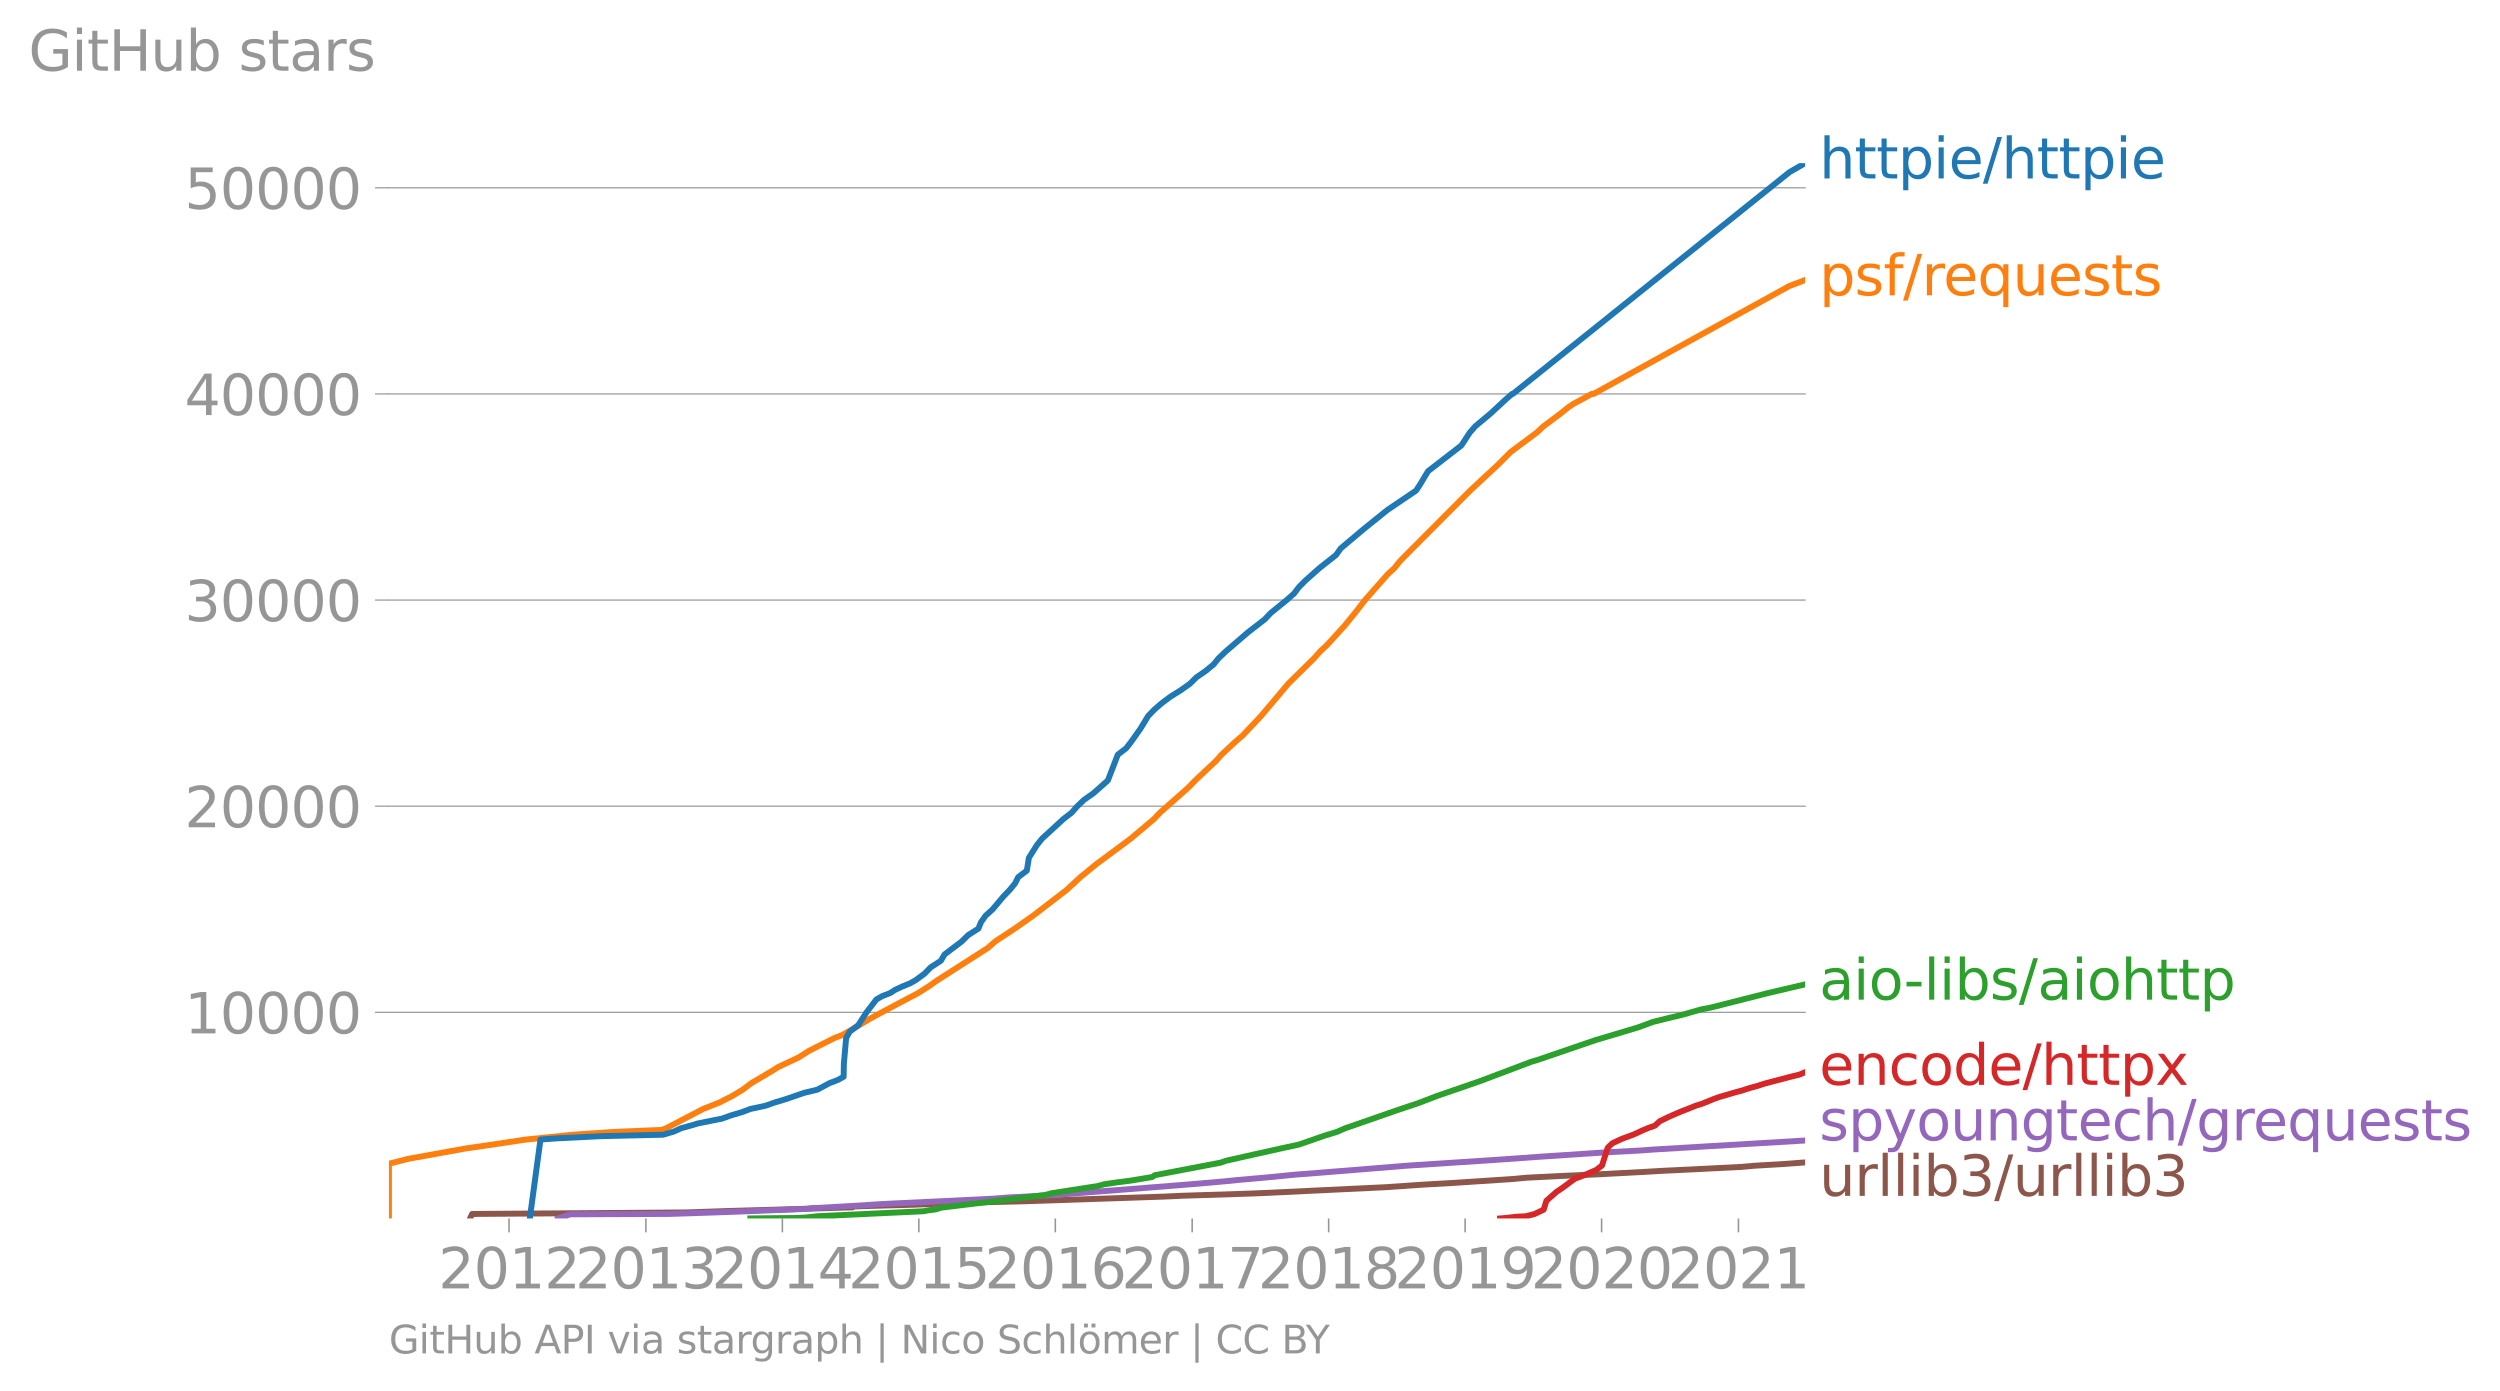 <svg height="467.704" viewBox="0 0 630.412 350.778" width="840.549" xmlns="http://www.w3.org/2000/svg" xmlns:xlink="http://www.w3.org/1999/xlink"><defs><style>*{stroke-linecap:butt;stroke-linejoin:round}</style></defs><g id="figure_1"><path d="M0 350.778h630.412V0H0z" style="fill:none" id="patch_1"/><g id="axes_1"><path d="M98.073 307.246h357.12V41.134H98.073z" style="fill:none" id="patch_2"/><path clip-path="url(#p204805815d)" d="m118.531 307.246.526-1.128 53.905-.38 10.914-.374 13.571-.38 17.567-.54.115-.218 7.25-.219 7.937-.218 7.909-.322 8.215-.265 11.704-.276 35.415-1.19 4.612-.213 16.952-.54 5.25-.22 8.949-.436 20.258-.966 9.459-.65 7.613-.432 14.794-.972 3.425-.327 9.643-.483 8.666-.38 12.21-.65 3.593-.218 4.48-.213 15.253-.759 3.721-.322 7.386-.437 5.223-.39h0" style="fill:none;stroke:#8c564b;stroke-linecap:square;stroke-width:1.5" id="line2d_1"/><g id="matplotlib.axis_1"><g id="xtick_1"><g id="line2d_2"><defs><path d="M0 0v3.5" id="m732277da0e" style="stroke:#969696;stroke-width:.4"/></defs><use style="fill:#969696;stroke:#969696;stroke-width:.4" x="128.36" xlink:href="#m732277da0e" y="307.246"/></g><g style="fill:#969696" transform="matrix(.14 0 0 -.14 110.545 324.883)" id="text_1"><defs><path d="M1228 531h2203V0H469v531q359 372 979 998 621 627 780 809 303 340 423 576 121 236 121 464 0 372-261 606-261 235-680 235-297 0-627-103-329-103-704-313v638q381 153 712 231 332 78 607 78 725 0 1156-363 431-362 431-968 0-288-108-546-107-257-392-607-78-91-497-524-418-433-1181-1211z" id="DejaVuSans-32" transform="scale(.016)"/><path d="M2034 4250q-487 0-733-480-245-479-245-1442 0-959 245-1439 246-480 733-480 491 0 736 480 246 480 246 1439 0 963-246 1442-245 480-736 480zm0 500q785 0 1199-621 414-620 414-1801 0-1178-414-1799Q2819-91 2034-91q-784 0-1198 620-414 621-414 1799 0 1181 414 1801 414 621 1198 621z" id="DejaVuSans-30" transform="scale(.016)"/><path d="M794 531h1031v3560L703 3866v575l1116 225h631V531h1031V0H794v531z" id="DejaVuSans-31" transform="scale(.016)"/></defs><use xlink:href="#DejaVuSans-32"/><use x="63.623" xlink:href="#DejaVuSans-30"/><use x="127.246" xlink:href="#DejaVuSans-31"/><use x="190.869" xlink:href="#DejaVuSans-32"/></g></g><g id="xtick_2"><use style="fill:#969696;stroke:#969696;stroke-width:.4" x="162.869" xlink:href="#m732277da0e" y="307.246" id="line2d_3"/><g style="fill:#969696" transform="matrix(.14 0 0 -.14 145.054 324.883)" id="text_2"><defs><path d="M2597 2516q453-97 707-404 255-306 255-756 0-690-475-1069Q2609-91 1734-91q-293 0-604 58T488 141v609q262-153 574-231 313-78 654-78 593 0 904 234t311 681q0 413-289 645-289 233-804 233h-544v519h569q465 0 712 186t247 536q0 359-255 551-254 193-729 193-260 0-557-57-297-56-653-174v562q360 100 674 150t592 50q719 0 1137-327 419-326 419-882 0-388-222-655t-631-370z" id="DejaVuSans-33" transform="scale(.016)"/></defs><use xlink:href="#DejaVuSans-32"/><use x="63.623" xlink:href="#DejaVuSans-30"/><use x="127.246" xlink:href="#DejaVuSans-31"/><use x="190.869" xlink:href="#DejaVuSans-33"/></g></g><g id="xtick_3"><use style="fill:#969696;stroke:#969696;stroke-width:.4" x="197.284" xlink:href="#m732277da0e" y="307.246" id="line2d_4"/><g style="fill:#969696" transform="matrix(.14 0 0 -.14 179.47 324.883)" id="text_3"><defs><path d="M2419 4116 825 1625h1594v2491zm-166 550h794V1625h666v-525h-666V0h-628v1100H313v609l1940 2957z" id="DejaVuSans-34" transform="scale(.016)"/></defs><use xlink:href="#DejaVuSans-32"/><use x="63.623" xlink:href="#DejaVuSans-30"/><use x="127.246" xlink:href="#DejaVuSans-31"/><use x="190.869" xlink:href="#DejaVuSans-34"/></g></g><g id="xtick_4"><use style="fill:#969696;stroke:#969696;stroke-width:.4" x="231.699" xlink:href="#m732277da0e" y="307.246" id="line2d_5"/><g style="fill:#969696" transform="matrix(.14 0 0 -.14 213.884 324.883)" id="text_4"><defs><path d="M691 4666h2478v-532H1269V2991q137 47 274 70 138 23 276 23 781 0 1237-428 457-428 457-1159 0-753-469-1171Q2575-91 1722-91q-294 0-599 50Q819 9 494 109v635q281-153 581-228t634-75q541 0 856 284 316 284 316 772 0 487-316 771-315 285-856 285-253 0-505-56-251-56-513-175v2344z" id="DejaVuSans-35" transform="scale(.016)"/></defs><use xlink:href="#DejaVuSans-32"/><use x="63.623" xlink:href="#DejaVuSans-30"/><use x="127.246" xlink:href="#DejaVuSans-31"/><use x="190.869" xlink:href="#DejaVuSans-35"/></g></g><g id="xtick_5"><use style="fill:#969696;stroke:#969696;stroke-width:.4" x="266.114" xlink:href="#m732277da0e" y="307.246" id="line2d_6"/><g style="fill:#969696" transform="matrix(.14 0 0 -.14 248.299 324.883)" id="text_5"><defs><path d="M2113 2584q-425 0-674-291-248-290-248-796 0-503 248-796 249-292 674-292t673 292q248 293 248 796 0 506-248 796-248 291-673 291zm1253 1979v-575q-238 112-480 171-242 60-480 60-625 0-955-422-329-422-376-1275 184 272 462 417 279 145 613 145 703 0 1111-427 408-426 408-1160 0-719-425-1154Q2819-91 2113-91q-810 0-1238 620-428 621-428 1799 0 1106 525 1764t1409 658q238 0 480-47t505-140z" id="DejaVuSans-36" transform="scale(.016)"/></defs><use xlink:href="#DejaVuSans-32"/><use x="63.623" xlink:href="#DejaVuSans-30"/><use x="127.246" xlink:href="#DejaVuSans-31"/><use x="190.869" xlink:href="#DejaVuSans-36"/></g></g><g id="xtick_6"><use style="fill:#969696;stroke:#969696;stroke-width:.4" x="300.623" xlink:href="#m732277da0e" y="307.246" id="line2d_7"/><g style="fill:#969696" transform="matrix(.14 0 0 -.14 282.808 324.883)" id="text_6"><defs><path d="M525 4666h3000v-269L1831 0h-659l1594 4134H525v532z" id="DejaVuSans-37" transform="scale(.016)"/></defs><use xlink:href="#DejaVuSans-32"/><use x="63.623" xlink:href="#DejaVuSans-30"/><use x="127.246" xlink:href="#DejaVuSans-31"/><use x="190.869" xlink:href="#DejaVuSans-37"/></g></g><g id="xtick_7"><use style="fill:#969696;stroke:#969696;stroke-width:.4" x="335.038" xlink:href="#m732277da0e" y="307.246" id="line2d_8"/><g style="fill:#969696" transform="matrix(.14 0 0 -.14 317.223 324.883)" id="text_7"><defs><path d="M2034 2216q-450 0-708-241-257-241-257-662 0-422 257-663 258-241 708-241t709 242q260 243 260 662 0 421-258 662-257 241-711 241zm-631 268q-406 100-633 378-226 279-226 679 0 559 398 884 399 325 1092 325 697 0 1094-325t397-884q0-400-227-679-226-278-629-378 456-106 710-416 255-309 255-755 0-679-414-1042Q2806-91 2034-91q-771 0-1186 362-414 363-414 1042 0 446 256 755 257 310 713 416zm-231 997q0-362 226-565 227-203 636-203 407 0 636 203 230 203 230 565 0 363-230 566-229 203-636 203-409 0-636-203-226-203-226-566z" id="DejaVuSans-38" transform="scale(.016)"/></defs><use xlink:href="#DejaVuSans-32"/><use x="63.623" xlink:href="#DejaVuSans-30"/><use x="127.246" xlink:href="#DejaVuSans-31"/><use x="190.869" xlink:href="#DejaVuSans-38"/></g></g><g id="xtick_8"><use style="fill:#969696;stroke:#969696;stroke-width:.4" x="369.452" xlink:href="#m732277da0e" y="307.246" id="line2d_9"/><g style="fill:#969696" transform="matrix(.14 0 0 -.14 351.637 324.883)" id="text_8"><defs><path d="M703 97v575q238-113 481-172 244-59 479-59 625 0 954 420 330 420 377 1277-181-269-460-413-278-144-615-144-700 0-1108 423-408 424-408 1159 0 718 425 1152 425 435 1131 435 810 0 1236-621 427-620 427-1801 0-1103-524-1761Q2575-91 1691-91q-238 0-482 47Q966 3 703 97zm1256 1978q425 0 673 290 249 291 249 798 0 503-249 795-248 292-673 292t-673-292q-248-292-248-795 0-507 248-798 248-290 673-290z" id="DejaVuSans-39" transform="scale(.016)"/></defs><use xlink:href="#DejaVuSans-32"/><use x="63.623" xlink:href="#DejaVuSans-30"/><use x="127.246" xlink:href="#DejaVuSans-31"/><use x="190.869" xlink:href="#DejaVuSans-39"/></g></g><g id="xtick_9"><use style="fill:#969696;stroke:#969696;stroke-width:.4" x="403.867" xlink:href="#m732277da0e" y="307.246" id="line2d_10"/><g style="fill:#969696" transform="matrix(.14 0 0 -.14 386.052 324.883)" id="text_9"><use xlink:href="#DejaVuSans-32"/><use x="63.623" xlink:href="#DejaVuSans-30"/><use x="127.246" xlink:href="#DejaVuSans-32"/><use x="190.869" xlink:href="#DejaVuSans-30"/></g></g><g id="xtick_10"><use style="fill:#969696;stroke:#969696;stroke-width:.4" x="438.376" xlink:href="#m732277da0e" y="307.246" id="line2d_11"/><g style="fill:#969696" transform="matrix(.14 0 0 -.14 420.561 324.883)" id="text_10"><use xlink:href="#DejaVuSans-32"/><use x="63.623" xlink:href="#DejaVuSans-30"/><use x="127.246" xlink:href="#DejaVuSans-32"/><use x="190.869" xlink:href="#DejaVuSans-31"/></g></g></g><g id="matplotlib.axis_2"><g id="ytick_1"><path clip-path="url(#p204805815d)" d="M98.073 255.273h357.12" style="fill:none;stroke:#969696;stroke-linecap:square;stroke-width:.3" id="line2d_12"/><g id="line2d_13"><defs><path d="M0 0h-3.5" id="m9e163b64a4" style="stroke:#969696;stroke-width:.3"/></defs><use style="fill:#969696;stroke:#969696;stroke-width:.3" x="98.073" xlink:href="#m9e163b64a4" y="255.273"/></g><g style="fill:#969696" transform="matrix(.14 0 0 -.14 46.536 260.592)" id="text_11"><use xlink:href="#DejaVuSans-31"/><use x="63.623" xlink:href="#DejaVuSans-30"/><use x="127.246" xlink:href="#DejaVuSans-30"/><use x="190.869" xlink:href="#DejaVuSans-30"/><use x="254.492" xlink:href="#DejaVuSans-30"/></g></g><g id="ytick_2"><path clip-path="url(#p204805815d)" d="M98.073 203.295h357.12" style="fill:none;stroke:#969696;stroke-linecap:square;stroke-width:.3" id="line2d_14"/><use style="fill:#969696;stroke:#969696;stroke-width:.3" x="98.073" xlink:href="#m9e163b64a4" y="203.295" id="line2d_15"/><g style="fill:#969696" transform="matrix(.14 0 0 -.14 46.536 208.614)" id="text_12"><use xlink:href="#DejaVuSans-32"/><use x="63.623" xlink:href="#DejaVuSans-30"/><use x="127.246" xlink:href="#DejaVuSans-30"/><use x="190.869" xlink:href="#DejaVuSans-30"/><use x="254.492" xlink:href="#DejaVuSans-30"/></g></g><g id="ytick_3"><path clip-path="url(#p204805815d)" d="M98.073 151.317h357.12" style="fill:none;stroke:#969696;stroke-linecap:square;stroke-width:.3" id="line2d_16"/><use style="fill:#969696;stroke:#969696;stroke-width:.3" x="98.073" xlink:href="#m9e163b64a4" y="151.317" id="line2d_17"/><g style="fill:#969696" transform="matrix(.14 0 0 -.14 46.536 156.636)" id="text_13"><use xlink:href="#DejaVuSans-33"/><use x="63.623" xlink:href="#DejaVuSans-30"/><use x="127.246" xlink:href="#DejaVuSans-30"/><use x="190.869" xlink:href="#DejaVuSans-30"/><use x="254.492" xlink:href="#DejaVuSans-30"/></g></g><g id="ytick_4"><path clip-path="url(#p204805815d)" d="M98.073 99.339h357.12" style="fill:none;stroke:#969696;stroke-linecap:square;stroke-width:.3" id="line2d_18"/><use style="fill:#969696;stroke:#969696;stroke-width:.3" x="98.073" xlink:href="#m9e163b64a4" y="99.339" id="line2d_19"/><g style="fill:#969696" transform="matrix(.14 0 0 -.14 46.536 104.658)" id="text_14"><use xlink:href="#DejaVuSans-34"/><use x="63.623" xlink:href="#DejaVuSans-30"/><use x="127.246" xlink:href="#DejaVuSans-30"/><use x="190.869" xlink:href="#DejaVuSans-30"/><use x="254.492" xlink:href="#DejaVuSans-30"/></g></g><g id="ytick_5"><path clip-path="url(#p204805815d)" d="M98.073 47.36h357.12" style="fill:none;stroke:#969696;stroke-linecap:square;stroke-width:.3" id="line2d_20"/><use style="fill:#969696;stroke:#969696;stroke-width:.3" x="98.073" xlink:href="#m9e163b64a4" y="47.361" id="line2d_21"/><g style="fill:#969696" transform="matrix(.14 0 0 -.14 46.536 52.68)" id="text_15"><use xlink:href="#DejaVuSans-35"/><use x="63.623" xlink:href="#DejaVuSans-30"/><use x="127.246" xlink:href="#DejaVuSans-30"/><use x="190.869" xlink:href="#DejaVuSans-30"/><use x="254.492" xlink:href="#DejaVuSans-30"/></g></g><g style="fill:#969696" transform="matrix(.14 0 0 -.14 7.2 17.838)" id="text_16"><defs><path d="M3809 666v1253H2778v519h1656V434q-365-259-806-392-440-133-940-133-1094 0-1712 639-617 640-617 1780 0 1144 617 1783 618 639 1712 639 456 0 867-113 411-112 758-331v-672q-350 297-744 447t-828 150q-857 0-1287-478-429-478-429-1425 0-944 429-1422 430-478 1287-478 334 0 596 58 263 58 472 180z" id="DejaVuSans-47" transform="scale(.016)"/><path d="M603 3500h575V0H603v3500zm0 1363h575v-729H603v729z" id="DejaVuSans-69" transform="scale(.016)"/><path d="M1172 4494v-994h1184v-447H1172V1153q0-428 117-550t477-122h590V0h-590q-666 0-919 248-253 249-253 905v1900H172v447h422v994h578z" id="DejaVuSans-74" transform="scale(.016)"/><path d="M628 4666h631V2753h2294v1913h631V0h-631v2222H1259V0H628v4666z" id="DejaVuSans-48" transform="scale(.016)"/><path d="M544 1381v2119h575V1403q0-497 193-746 194-248 582-248 465 0 735 297 271 297 271 810v1984h575V0h-575v538q-209-319-486-474-276-155-642-155-603 0-916 375-312 375-312 1097zm1447 2203z" id="DejaVuSans-75" transform="scale(.016)"/><path d="M3116 1747q0 634-261 995t-717 361q-457 0-718-361t-261-995q0-634 261-995t718-361q456 0 717 361t261 995zM1159 2969q182 312 458 463 277 152 661 152 638 0 1036-506 399-506 399-1331T3314 415Q2916-91 2278-91q-384 0-661 152-276 152-458 464V0H581v4863h578V2969z" id="DejaVuSans-62" transform="scale(.016)"/><path d="M2834 3397v-544q-243 125-506 187-262 63-544 63-428 0-642-131t-214-394q0-200 153-314t616-217l197-44q612-131 870-370t258-667q0-488-386-773Q2250-91 1575-91q-281 0-586 55T347 128v594q319-166 628-249 309-82 613-82 406 0 624 139 219 139 219 392 0 234-158 359-157 125-692 241l-200 47q-534 112-772 345-237 233-237 639 0 494 350 762 350 269 994 269 318 0 599-47 282-46 519-140z" id="DejaVuSans-73" transform="scale(.016)"/><path d="M2194 1759q-697 0-966-159t-269-544q0-306 202-486 202-179 548-179 479 0 768 339t289 901v128h-572zm1147 238V0h-575v531q-197-318-491-470T1556-91q-537 0-855 302-317 302-317 808 0 590 395 890 396 300 1180 300h807v57q0 397-261 614t-733 217q-300 0-585-72-284-72-546-216v532q315 122 612 182 297 61 578 61 760 0 1135-394 375-393 375-1193z" id="DejaVuSans-61" transform="scale(.016)"/><path d="M2631 2963q-97 56-211 82-114 27-251 27-488 0-749-317t-261-911V0H581v3500h578v-544q182 319 472 473 291 155 707 155 59 0 131-8 72-7 159-23l3-590z" id="DejaVuSans-72" transform="scale(.016)"/></defs><use xlink:href="#DejaVuSans-47"/><use x="77.49" xlink:href="#DejaVuSans-69"/><use x="105.273" xlink:href="#DejaVuSans-74"/><use x="144.482" xlink:href="#DejaVuSans-48"/><use x="219.678" xlink:href="#DejaVuSans-75"/><use x="283.057" xlink:href="#DejaVuSans-62"/><use x="346.533" xlink:href="#DejaVuSans-20"/><use x="378.32" xlink:href="#DejaVuSans-73"/><use x="430.42" xlink:href="#DejaVuSans-74"/><use x="469.629" xlink:href="#DejaVuSans-61"/><use x="530.908" xlink:href="#DejaVuSans-72"/><use x="572.021" xlink:href="#DejaVuSans-73"/></g></g><path clip-path="url(#p204805815d)" d="m140.703 307.246 3.076-1.035 25.093-.099 10.244-.337 7.493-.265 15.189-.609 1.922-.078.71-.15 2.393-.11 3.382-.192 3.78-.223 3.92-.229 3.305-.229 4.322-.228 14.347-.676 10.703-.535 3.865-.302 11.22-.603 25.222-1.97 9.516-.759 8.668-.753 2.965-.307 6.876-.603 7.764-.759 5.897-.452 22.487-1.82 19.705-1.283 3.387-.229 10.561-.754 17.086-1.133 7.415-.384 4.226-.302 37.746-2.245h0" style="fill:none;stroke:#9467bd;stroke-linecap:square;stroke-width:1.5" id="line2d_22"/><path clip-path="url(#p204805815d)" d="m378.272 307.246 1.618-.136 1.262-.14 1.088-.14 2.553-.14 2.159-.557 2.311-1.112.688-2.23 2.516-2.225 1.645-1.112 1.502-1.117 1.513-1.113 1.537-.556 1.328-.556 2.544-1.112 1.44-1.118 1.426-4.46 1.15-1.112 2.367-1.112 1.511-.556 1.509-.557 2.421-1.117 1.346-.556 1.597-.557 1.214-1.117 2.301-1.112 2.537-1.118 2.828-1.112 1.375-.556 1.743-.557 2.731-1.112 1.523-.556 1.956-.561 1.873-.557 2.068-.556 1.672-.556 2.038-.561 1.713-.556 2.096-.557 2.126-.556 2.12-.561 2.504-.613 1.465-.614" style="fill:none;stroke:#d62728;stroke-linecap:square;stroke-width:1.5" id="line2d_23"/><g style="fill:#1f77b4" transform="matrix(.14 0 0 -.14 458.764 44.997)" id="text_17"><defs><path d="M3513 2113V0h-575v2094q0 497-194 743-194 247-581 247-466 0-735-297-269-296-269-809V0H581v4863h578V2956q207 316 486 472 280 156 646 156 603 0 912-373 310-373 310-1098z" id="DejaVuSans-68" transform="scale(.016)"/><path d="M1159 525v-1856H581v4831h578v-531q182 312 458 463 277 152 661 152 638 0 1036-506 399-506 399-1331T3314 415Q2916-91 2278-91q-384 0-661 152-276 152-458 464zm1957 1222q0 634-261 995t-717 361q-457 0-718-361t-261-995q0-634 261-995t718-361q456 0 717 361t261 995z" id="DejaVuSans-70" transform="scale(.016)"/><path d="M3597 1894v-281H953q38-594 358-905t892-311q331 0 642 81t618 244V178Q3153 47 2828-22t-659-69q-838 0-1327 487-489 488-489 1320 0 859 464 1363 464 505 1252 505 706 0 1117-455 411-454 411-1235zm-575 169q-6 471-264 752-258 282-683 282-481 0-770-272t-333-766l2050 4z" id="DejaVuSans-65" transform="scale(.016)"/><path d="M1625 4666h531L531-594H0l1625 5260z" id="DejaVuSans-2f" transform="scale(.016)"/></defs><use xlink:href="#DejaVuSans-68"/><use x="63.379" xlink:href="#DejaVuSans-74"/><use x="102.588" xlink:href="#DejaVuSans-74"/><use x="141.797" xlink:href="#DejaVuSans-70"/><use x="205.273" xlink:href="#DejaVuSans-69"/><use x="233.057" xlink:href="#DejaVuSans-65"/><use x="294.58" xlink:href="#DejaVuSans-2f"/><use x="328.271" xlink:href="#DejaVuSans-68"/><use x="391.65" xlink:href="#DejaVuSans-74"/><use x="430.859" xlink:href="#DejaVuSans-74"/><use x="470.068" xlink:href="#DejaVuSans-70"/><use x="533.545" xlink:href="#DejaVuSans-69"/><use x="561.328" xlink:href="#DejaVuSans-65"/></g><g style="fill:#ff7f0e" transform="matrix(.14 0 0 -.14 458.764 74.473)" id="text_18"><defs><path d="M2375 4863v-479h-550q-309 0-430-125-120-125-120-450v-309h947v-447h-947V0H697v3053H147v447h550v244q0 584 272 851 272 268 862 268h544z" id="DejaVuSans-66" transform="scale(.016)"/><path d="M947 1747q0-634 261-995t717-361q456 0 718 361 263 361 263 995t-263 995q-262 361-718 361t-717-361q-261-361-261-995zM2906 525q-181-312-458-464-276-152-664-152-634 0-1033 506-398 507-398 1332t398 1331q399 506 1033 506 388 0 664-152 277-151 458-463v531h575v-4831h-575V525z" id="DejaVuSans-71" transform="scale(.016)"/></defs><use xlink:href="#DejaVuSans-70"/><use x="63.477" xlink:href="#DejaVuSans-73"/><use x="115.576" xlink:href="#DejaVuSans-66"/><use x="150.781" xlink:href="#DejaVuSans-2f"/><use x="184.473" xlink:href="#DejaVuSans-72"/><use x="223.336" xlink:href="#DejaVuSans-65"/><use x="284.859" xlink:href="#DejaVuSans-71"/><use x="348.336" xlink:href="#DejaVuSans-75"/><use x="411.715" xlink:href="#DejaVuSans-65"/><use x="473.238" xlink:href="#DejaVuSans-73"/><use x="525.338" xlink:href="#DejaVuSans-74"/><use x="564.547" xlink:href="#DejaVuSans-73"/></g><g style="fill:#2ca02c" transform="matrix(.14 0 0 -.14 458.764 252.082)" id="text_19"><defs><path d="M1959 3097q-462 0-731-361t-269-989q0-628 267-989 268-361 733-361 460 0 728 362 269 363 269 988 0 622-269 986-268 364-728 364zm0 487q750 0 1178-488 429-487 429-1349 0-859-429-1349Q2709-91 1959-91q-753 0-1180 489-426 490-426 1349 0 862 426 1349 427 488 1180 488z" id="DejaVuSans-6f" transform="scale(.016)"/><path d="M313 2009h1684v-512H313v512z" id="DejaVuSans-2d" transform="scale(.016)"/><path d="M603 4863h575V0H603v4863z" id="DejaVuSans-6c" transform="scale(.016)"/></defs><use xlink:href="#DejaVuSans-61"/><use x="61.279" xlink:href="#DejaVuSans-69"/><use x="89.063" xlink:href="#DejaVuSans-6f"/><use x="152.119" xlink:href="#DejaVuSans-2d"/><use x="188.203" xlink:href="#DejaVuSans-6c"/><use x="215.986" xlink:href="#DejaVuSans-69"/><use x="243.77" xlink:href="#DejaVuSans-62"/><use x="307.246" xlink:href="#DejaVuSans-73"/><use x="359.346" xlink:href="#DejaVuSans-2f"/><use x="393.037" xlink:href="#DejaVuSans-61"/><use x="454.316" xlink:href="#DejaVuSans-69"/><use x="482.1" xlink:href="#DejaVuSans-6f"/><use x="543.281" xlink:href="#DejaVuSans-68"/><use x="606.66" xlink:href="#DejaVuSans-74"/><use x="645.869" xlink:href="#DejaVuSans-74"/><use x="685.078" xlink:href="#DejaVuSans-70"/></g><g style="fill:#d62728" transform="matrix(.14 0 0 -.14 458.764 273.56)" id="text_20"><defs><path d="M3513 2113V0h-575v2094q0 497-194 743-194 247-581 247-466 0-735-297-269-296-269-809V0H581v3500h578v-544q207 316 486 472 280 156 646 156 603 0 912-373 310-373 310-1098z" id="DejaVuSans-6e" transform="scale(.016)"/><path d="M3122 3366v-538q-244 135-489 202t-495 67q-560 0-870-355-309-354-309-995t309-996q310-354 870-354 250 0 495 67t489 202V134Q2881 22 2623-34q-257-57-548-57-791 0-1257 497-465 497-465 1341 0 856 470 1346 471 491 1290 491 265 0 518-55 253-54 491-163z" id="DejaVuSans-63" transform="scale(.016)"/><path d="M2906 2969v1894h575V0h-575v525q-181-312-458-464-276-152-664-152-634 0-1033 506-398 507-398 1332t398 1331q399 506 1033 506 388 0 664-152 277-151 458-463zM947 1747q0-634 261-995t717-361q456 0 718 361 263 361 263 995t-263 995q-262 361-718 361t-717-361q-261-361-261-995z" id="DejaVuSans-64" transform="scale(.016)"/><path d="M3513 3500 2247 1797 3578 0h-678L1881 1375 863 0H184l1360 1831L300 3500h678l928-1247 928 1247h679z" id="DejaVuSans-78" transform="scale(.016)"/></defs><use xlink:href="#DejaVuSans-65"/><use x="61.523" xlink:href="#DejaVuSans-6e"/><use x="124.902" xlink:href="#DejaVuSans-63"/><use x="179.883" xlink:href="#DejaVuSans-6f"/><use x="241.064" xlink:href="#DejaVuSans-64"/><use x="304.541" xlink:href="#DejaVuSans-65"/><use x="366.064" xlink:href="#DejaVuSans-2f"/><use x="399.756" xlink:href="#DejaVuSans-68"/><use x="463.135" xlink:href="#DejaVuSans-74"/><use x="502.344" xlink:href="#DejaVuSans-74"/><use x="541.553" xlink:href="#DejaVuSans-70"/><use x="605.029" xlink:href="#DejaVuSans-78"/></g><g style="fill:#9467bd" transform="matrix(.14 0 0 -.14 458.764 287.56)" id="text_21"><defs><path d="M2059-325q-243-625-475-815-231-191-618-191H506v481h338q237 0 368 113 132 112 291 531l103 262L191 3500h609L1894 763l1094 2737h609L2059-325z" id="DejaVuSans-79" transform="scale(.016)"/><path d="M2906 1791q0 625-258 968-257 344-723 344-462 0-720-344-258-343-258-968 0-622 258-966t720-344q466 0 723 344 258 344 258 966zm575-1357q0-893-397-1329-396-436-1215-436-303 0-572 45t-522 139v559q253-137 500-202 247-66 503-66 566 0 847 295t281 892v285q-178-310-456-463T1784 0Q1141 0 747 490 353 981 353 1791q0 812 394 1302 394 491 1037 491 388 0 666-153t456-462v531h575V434z" id="DejaVuSans-67" transform="scale(.016)"/></defs><use xlink:href="#DejaVuSans-73"/><use x="52.1" xlink:href="#DejaVuSans-70"/><use x="115.576" xlink:href="#DejaVuSans-79"/><use x="174.756" xlink:href="#DejaVuSans-6f"/><use x="235.938" xlink:href="#DejaVuSans-75"/><use x="299.316" xlink:href="#DejaVuSans-6e"/><use x="362.695" xlink:href="#DejaVuSans-67"/><use x="426.172" xlink:href="#DejaVuSans-74"/><use x="465.381" xlink:href="#DejaVuSans-65"/><use x="526.904" xlink:href="#DejaVuSans-63"/><use x="581.885" xlink:href="#DejaVuSans-68"/><use x="645.264" xlink:href="#DejaVuSans-2f"/><use x="678.955" xlink:href="#DejaVuSans-67"/><use x="742.432" xlink:href="#DejaVuSans-72"/><use x="781.295" xlink:href="#DejaVuSans-65"/><use x="842.818" xlink:href="#DejaVuSans-71"/><use x="906.295" xlink:href="#DejaVuSans-75"/><use x="969.674" xlink:href="#DejaVuSans-65"/><use x="1031.197" xlink:href="#DejaVuSans-73"/><use x="1083.297" xlink:href="#DejaVuSans-74"/><use x="1122.506" xlink:href="#DejaVuSans-73"/></g><g style="fill:#8c564b" transform="matrix(.14 0 0 -.14 458.764 301.56)" id="text_22"><use xlink:href="#DejaVuSans-75"/><use x="63.379" xlink:href="#DejaVuSans-72"/><use x="104.492" xlink:href="#DejaVuSans-6c"/><use x="132.275" xlink:href="#DejaVuSans-6c"/><use x="160.059" xlink:href="#DejaVuSans-69"/><use x="187.842" xlink:href="#DejaVuSans-62"/><use x="251.318" xlink:href="#DejaVuSans-33"/><use x="314.941" xlink:href="#DejaVuSans-2f"/><use x="348.633" xlink:href="#DejaVuSans-75"/><use x="412.012" xlink:href="#DejaVuSans-72"/><use x="453.125" xlink:href="#DejaVuSans-6c"/><use x="480.908" xlink:href="#DejaVuSans-6c"/><use x="508.691" xlink:href="#DejaVuSans-69"/><use x="536.475" xlink:href="#DejaVuSans-62"/><use x="599.951" xlink:href="#DejaVuSans-33"/></g><g style="fill:#969696" transform="matrix(.097 0 0 -.097 98.073 341.287)" id="text_23"><defs><path d="m2188 4044-857-2322h1716l-859 2322zm-357 622h716L4325 0h-656l-425 1197H1141L716 0H50l1781 4666z" id="DejaVuSans-41" transform="scale(.016)"/><path d="M1259 4147V2394h794q441 0 681 228 241 228 241 650 0 419-241 647-240 228-681 228h-794zm-631 519h1425q785 0 1186-355 402-355 402-1039 0-691-402-1044-401-353-1186-353h-794V0H628v4666z" id="DejaVuSans-50" transform="scale(.016)"/><path d="M628 4666h631V0H628v4666z" id="DejaVuSans-49" transform="scale(.016)"/><path d="M191 3500h609L1894 563l1094 2937h609L2284 0h-781L191 3500z" id="DejaVuSans-76" transform="scale(.016)"/><path d="M1344 4891v-6400H813v6400h531z" id="DejaVuSans-7c" transform="scale(.016)"/><path d="M628 4666h850L3547 763v3903h612V0h-850L1241 3903V0H628v4666z" id="DejaVuSans-4e" transform="scale(.016)"/><path d="M3425 4513v-616q-359 172-678 256-319 85-616 85-515 0-795-200t-280-569q0-310 186-468 186-157 705-254l381-78q706-135 1042-474t336-907q0-679-455-1029Q2797-91 1919-91q-331 0-705 75-373 75-773 222v650q384-215 753-325 369-109 725-109 540 0 834 212 294 213 294 607 0 343-211 537t-692 291l-385 75q-706 140-1022 440-315 300-315 835 0 619 436 975t1201 356q329 0 669-60 341-59 697-177z" id="DejaVuSans-53" transform="scale(.016)"/><path d="M1959 3097q-462 0-731-361t-269-989q0-628 267-989 268-361 733-361 460 0 728 362 269 363 269 988 0 622-269 986-268 364-728 364zm0 487q750 0 1178-488 429-487 429-1349 0-859-429-1349Q2709-91 1959-91q-753 0-1180 489-426 490-426 1349 0 862 426 1349 427 488 1180 488zm295 1266h634v-631h-634v631zm-1222 0h634v-631h-634v631z" id="DejaVuSans-f6" transform="scale(.016)"/><path d="M3328 2828q216 388 516 572t706 184q547 0 844-383 297-382 297-1088V0h-578v2094q0 503-179 746-178 244-543 244-447 0-707-297-259-296-259-809V0h-578v2094q0 506-178 748t-550 242q-441 0-701-298-259-298-259-808V0H581v3500h578v-544q197 322 472 475t653 153q382 0 649-194 267-193 395-562z" id="DejaVuSans-6d" transform="scale(.016)"/><path d="M4122 4306v-665q-319 297-680 443-361 147-767 147-800 0-1225-489t-425-1414q0-922 425-1411t1225-489q406 0 767 147t680 444V359q-331-225-702-338-370-112-782-112-1060 0-1670 648-609 649-609 1771 0 1125 609 1773 610 649 1670 649 418 0 788-111 371-111 696-333z" id="DejaVuSans-43" transform="scale(.016)"/><path d="M1259 2228V519h1013q509 0 754 211 246 211 246 645 0 438-246 645-245 208-754 208H1259zm0 1919V2741h935q462 0 688 173 227 174 227 530 0 353-227 528-226 175-688 175h-935zm-631 519h1613q722 0 1112-300 391-300 391-853 0-429-200-682t-588-315q466-100 724-418 258-317 258-792 0-625-425-966Q3088 0 2303 0H628v4666z" id="DejaVuSans-42" transform="scale(.016)"/><path d="M-13 4666h679l1293-1919 1285 1919h678L2272 2222V0h-634v2222L-13 4666z" id="DejaVuSans-59" transform="scale(.016)"/></defs><use xlink:href="#DejaVuSans-47"/><use x="77.49" xlink:href="#DejaVuSans-69"/><use x="105.273" xlink:href="#DejaVuSans-74"/><use x="144.482" xlink:href="#DejaVuSans-48"/><use x="219.678" xlink:href="#DejaVuSans-75"/><use x="283.057" xlink:href="#DejaVuSans-62"/><use x="346.533" xlink:href="#DejaVuSans-20"/><use x="378.32" xlink:href="#DejaVuSans-41"/><use x="446.729" xlink:href="#DejaVuSans-50"/><use x="507.031" xlink:href="#DejaVuSans-49"/><use x="536.523" xlink:href="#DejaVuSans-20"/><use x="568.311" xlink:href="#DejaVuSans-76"/><use x="627.49" xlink:href="#DejaVuSans-69"/><use x="655.273" xlink:href="#DejaVuSans-61"/><use x="716.553" xlink:href="#DejaVuSans-20"/><use x="748.34" xlink:href="#DejaVuSans-73"/><use x="800.439" xlink:href="#DejaVuSans-74"/><use x="839.648" xlink:href="#DejaVuSans-61"/><use x="900.928" xlink:href="#DejaVuSans-72"/><use x="940.291" xlink:href="#DejaVuSans-67"/><use x="1003.768" xlink:href="#DejaVuSans-72"/><use x="1044.881" xlink:href="#DejaVuSans-61"/><use x="1106.16" xlink:href="#DejaVuSans-70"/><use x="1169.637" xlink:href="#DejaVuSans-68"/><use x="1233.016" xlink:href="#DejaVuSans-20"/><use x="1264.803" xlink:href="#DejaVuSans-7c"/><use x="1298.494" xlink:href="#DejaVuSans-20"/><use x="1330.281" xlink:href="#DejaVuSans-4e"/><use x="1405.086" xlink:href="#DejaVuSans-69"/><use x="1432.869" xlink:href="#DejaVuSans-63"/><use x="1487.85" xlink:href="#DejaVuSans-6f"/><use x="1549.031" xlink:href="#DejaVuSans-20"/><use x="1580.818" xlink:href="#DejaVuSans-53"/><use x="1644.295" xlink:href="#DejaVuSans-63"/><use x="1699.275" xlink:href="#DejaVuSans-68"/><use x="1762.654" xlink:href="#DejaVuSans-6c"/><use x="1790.438" xlink:href="#DejaVuSans-f6"/><use x="1851.619" xlink:href="#DejaVuSans-6d"/><use x="1949.031" xlink:href="#DejaVuSans-65"/><use x="2010.555" xlink:href="#DejaVuSans-72"/><use x="2051.668" xlink:href="#DejaVuSans-20"/><use x="2083.455" xlink:href="#DejaVuSans-7c"/><use x="2117.146" xlink:href="#DejaVuSans-20"/><use x="2148.934" xlink:href="#DejaVuSans-43"/><use x="2218.758" xlink:href="#DejaVuSans-43"/><use x="2288.582" xlink:href="#DejaVuSans-20"/><use x="2320.369" xlink:href="#DejaVuSans-42"/><use x="2383.473" xlink:href="#DejaVuSans-59"/></g><path clip-path="url(#p204805815d)" d="m189.205 307.246 4.633-.052 6.817-.058 2.507-.114 3.033-.338 4.914-.228 21.792-1.024 1.128-.224 1.857-.229 1.503-.457 26.084-3.176 1.68-.457 11.685-1.814 1.628-.453 3.097-.457 3.541-.452 5.481-.91.59-.457 16.69-3.181 1.265-.458 8.071-1.814 6.125-1.362 4.214-.91 6.547-2.276 3.006-.91 2.068-.904 13.066-4.548 5.444-1.82 4.732-1.813 10.563-3.639 13.249-4.995 1.565-.457 14.596-4.995 4.607-1.367 6.08-1.82 3.709-1.361 3.6-.91 3.849-.91 4.761-1.361 2.402-.453 14.333-3.638 9.475-2.225h0" style="fill:none;stroke:#2ca02c;stroke-linecap:square;stroke-width:1.5" id="line2d_24"/><path clip-path="url(#p204805815d)" d="m98.073 307.246.001-13.8 4.817-1.217 14.587-2.64 4.256-.608 10.903-1.627 11.694-1.217 10.515-.707 12.09-.509 1.012-.41 9.356-4.87 4.108-1.628 3.192-1.622 2.702-1.626 2.146-1.622 5.495-3.249 1.258-.81 5.184-2.438 2.545-1.627 3.213-1.622 3.246-1.627 2.05-.81 4.234-2.439 2.641-1.621 4.568-2.438 3.04-1.622 4.627-2.438 2.563-1.626 2.315-1.622 12.685-8.124 1.845-1.622 4.909-3.249 4.643-3.248 8.444-6.498 3.508-3.248 3.976-3.249 6.583-4.875 2.16-1.622 5.794-4.876 1.527-1.621 5.535-4.876 1.795-1.622 1.577-1.627 3.442-3.248 1.741-1.622 1.436-1.627 3.484-3.248 1.876-1.622 4.6-4.876 6.844-8.119 6.586-6.497 1.436-1.627 1.746-1.622 4.433-4.875 2.654-3.249 2.509-3.248 5.723-6.498 1.752-1.621 1.282-1.627 3.213-3.249 14.564-14.616 6.984-6.497 3.245-3.249 6.548-4.875 1.758-1.622 4.337-3.249 2.025-1.627 1.238-.81 3.033-1.622 1.427-.816h.502l49.401-27.226 3.962-1.503h0" style="fill:none;stroke:#ff7f0e;stroke-linecap:square;stroke-width:1.5" id="line2d_25"/><path clip-path="url(#p204805815d)" d="m133.596 307.246 2.69-19.892 4.12-.302 11.293-.556 15.502-.359 2.752-.81 1.771-.817 2.912-.81 1.343-.406 4-.81 2.08-.406 2.252-.816 2.752-.811 2.155-.81 3.792-.812 2.318-.816 2.693-.81 4.723-1.622 3.379-.816 3.011-1.622 2.119-.811 1.48-.816.057-3.249.57-6.497.907-1.622 2.137-1.627 2.1-3.248 2.482-3.249 1.41-.81 2.076-.812 1.264-.81 1.735-.816 1.992-.811 1.435-.811 2.217-1.627 1.585-1.622 2.537-1.627.955-1.621 4.305-3.25 1.653-1.626 2.56-1.622.666-1.627 1.146-1.621 1.79-1.627 2.726-3.249 1.567-1.622 1.332-1.627.83-1.621 2.16-1.627.525-3.249 2.053-3.248 1.317-1.622 5.31-4.876 2.094-1.621 1.44-1.627 1.699-1.622 2.331-1.627 3.666-3.249 2.505-6.497 2.112-1.622 1.256-1.626 2.305-3.25 1.979-3.248 1.565-1.621 1.875-1.627 2.174-1.622 2.59-1.627 2.316-1.622 1.635-1.627 2.358-1.621 1.973-1.627 1.336-1.622 1.702-1.627 5.658-4.87 4.2-3.249 1.542-1.627 3.994-3.248 1.857-1.622 1.225-1.627 1.608-1.622 3.651-3.248 4.13-3.249 1.133-1.627 5.776-4.87 6.054-4.876 7.213-4.87 1.06-1.627 1.94-3.249 8.414-6.497 2.127-3.248 1.419-1.622 3.89-3.249 3.484-3.248 1.852-1.627h.193l69.768-55.924 3.962-2.281h0" style="fill:none;stroke:#1f77b4;stroke-linecap:square;stroke-width:1.5" id="line2d_26"/></g></g><defs><clipPath id="p204805815d"><path d="M98.073 41.134h357.12v266.112H98.073z"/></clipPath></defs></svg>